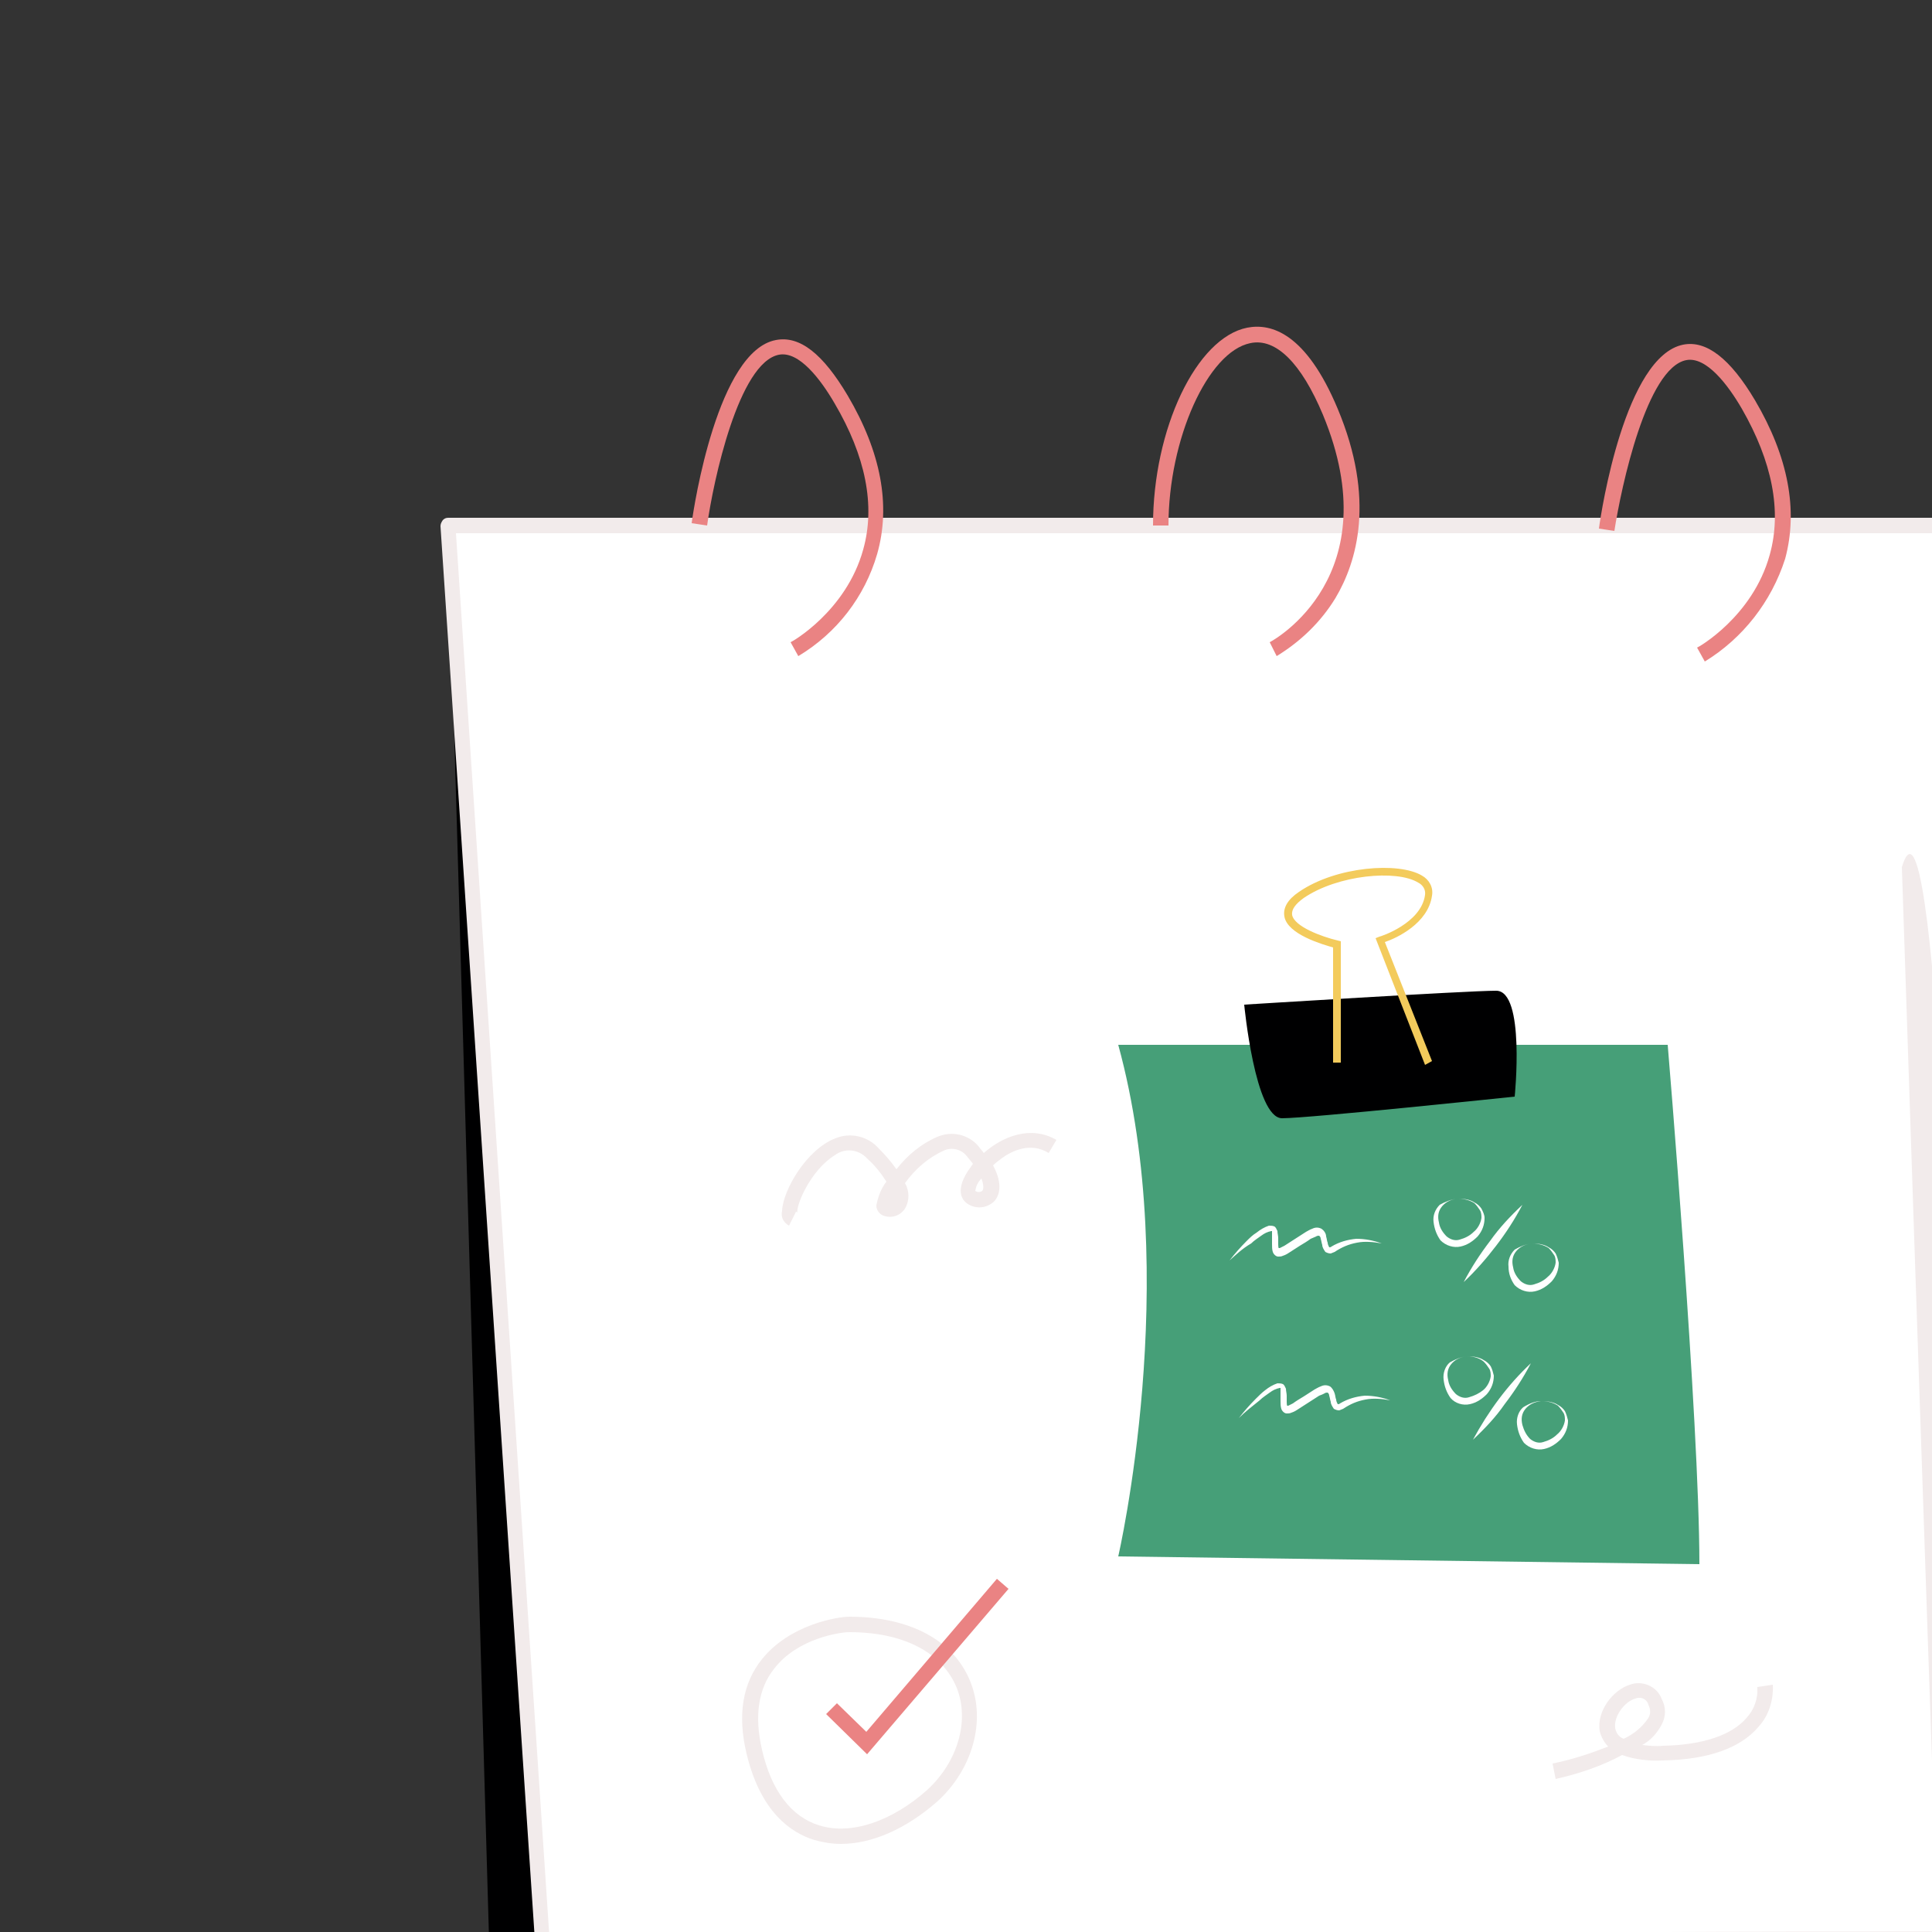 <svg transform="scale(2)" version="1.1" id="Layer_1" xmlns="http://www.w3.org/2000/svg" xmlns:xlink="http://www.w3.org/1999/xlink" x="0px" y="0px" viewBox="0 0 500 500" xml:space="preserve" class="show_show__wrapper__graphic__5Waiy "><rect x="0" y="0" width="500" height="500" fill="#333333" stroke="none"/><title>React</title><style type="text/css">
	.st0{fill:#000001;}
	.st1{fill:#FFFFFF;}
	.st2{fill:#F2EBEB;}
	.st3{fill:#EA8383;}
	.st4{fill:#F3CB5C;}
	.st5{clip-path:url(#SVGID_2_);}
	.st6{fill:#469F78;}
	.st7{fill:#87CCDB;}
</style><g id="board"><polygon class="st0" points="58,68 69.2,455.8 434.4,455.8 434.4,445.5 	"></polygon><polygon class="st1" points="58,68 430.1,68 442,445.5 83.2,445.5 	"></polygon><path class="st2" d="M442,446.5H83.2c-0.5,0-1-0.4-1-0.9L57,68.1c0-0.3,0.1-0.5,0.3-0.8c0.2-0.2,0.4-0.3,0.7-0.3h372.1
		c0.6,0,1,0.4,1,1l12,377.5c0,0.3-0.1,0.5-0.3,0.7C442.6,446.4,442.3,446.6,442,446.5z M84,444.5h357L429.1,69H59L84,444.5z"></path><path class="st3" d="M103.3,84.9l-1-1.8c0.1,0,7.2-4,9.4-12c1.6-5.7,0.3-12.1-3.7-18.9c-1.8-3.1-4.6-6.8-7.2-6.3
		c-5.2,1-8.5,16.3-9.3,22.1l-2-0.3c0.3-2.3,3.4-22.3,10.9-23.7c3.1-0.6,6.1,1.8,9.3,7.2c4.3,7.3,5.6,14.2,3.8,20.5
		C111.9,77.2,108.3,81.9,103.3,84.9z"></path><path class="st3" d="M165.2,84.9l-0.9-1.8c0.6-0.3,15.5-8.6,6.9-29.4c-2.8-6.7-6.1-10-9.4-9.3c-5.5,1.1-10.6,12.4-10.6,23.6h-2
		c0-12.5,5.6-24.3,12.2-25.6c3.1-0.6,7.6,0.7,11.7,10.5c4.9,11.7,2.5,19.8-0.3,24.5C170.9,80.5,168.3,83,165.2,84.9z"></path><path class="st3" d="M220.6,85.6l-1-1.8c0.1,0,7.2-4,9.4-12c1.6-5.7,0.3-12.1-3.6-18.9c-1.8-3.1-4.6-6.8-7.2-6.3
		c-5.1,1-8.4,16.3-9.3,22.1l-2-0.3c0.3-2.3,3.4-22.3,10.9-23.8c3-0.6,6.1,1.8,9.3,7.2c4.3,7.3,5.6,14.2,3.9,20.5
		C229.2,77.9,225.5,82.6,220.6,85.6z"></path><path class="st3" d="M282.5,85.6l-0.9-1.8c0.6-0.3,15.5-8.6,6.9-29.4c-2.8-6.7-6.1-9.9-9.4-9.3c-5.5,1.1-10.6,12.4-10.6,23.6h-2
		c0-12.5,5.6-24.3,12.2-25.6c3.1-0.6,7.6,0.7,11.7,10.5c4.9,11.7,2.5,19.8-0.3,24.5C288.1,81.2,285.6,83.8,282.5,85.6z"></path><path class="st3" d="M338.8,85.6l-1-1.8c0.1,0,7.2-4,9.4-12c1.6-5.7,0.4-12.1-3.6-18.9c-1.8-3.1-4.6-6.8-7.1-6.3
		c-5.2,1-8.5,16.3-9.3,22.1l-2-0.3c0.3-2.3,3.4-22.3,10.9-23.8c3-0.6,6.1,1.8,9.3,7.2c4.3,7.3,5.6,14.2,3.8,20.5
		C347.4,77.9,343.8,82.6,338.8,85.6z"></path><path class="st3" d="M400.7,85.6l-0.9-1.8c0.6-0.3,15.5-8.6,6.9-29.4c-2.8-6.7-6.1-9.9-9.4-9.3c-5.5,1.1-10.6,12.4-10.6,23.6h-2
		c0-12.5,5.6-24.3,12.2-25.6c3.1-0.6,7.6,0.7,11.7,10.5c4.9,11.7,2.5,19.8-0.3,24.5C406.4,81.2,403.8,83.8,400.7,85.6z"></path><path class="st2" d="M246.1,112.2c0,0,10.2,310.8,11.3,300.9S254.5,84.7,246.1,112.2z"></path><path class="st2" d="M100.2,255.9c0,0,311-2.9,301.1-4.2S72.9,246.9,100.2,255.9z"></path><path class="st2" d="M203.4,277.6l-1.5-1.4c2.1-2.3,5.9-6.1,8-5.4c0.7,0.3,1.2,0.9,1.3,1.7c0.1,0.7,0.1,1.5,0.1,2.2v0.5
		c1-0.5,1.9-1.1,2.8-1.7c1.5-1,2.6-1.5,3.4-1s0.7,1.5,0.6,2.1c0,0,0,0.1,0,0.2c0.6-0.2,1.2-0.5,1.7-0.9c4.1-2.5,5.6-1,6.6,0.6
		c0.6,0.9,0.6,1,1.8,0.3c1.1-0.6,2.1-1.5,2.8-2.6l0.1-0.2l0.2-0.6c0.2-0.6,0.4-1.6,1.3-1.6h0.8l0.2,0.8c0.1,0.9-0.2,1.7-0.7,2.4
		c-0.2,0.5-0.3,0.9-0.2,1.4c0,0,0.6,0.5,4.5-0.7l0.6,1.9c-3.6,1.1-5.5,1.2-6.5,0.2c-0.1-0.1-0.3-0.3-0.4-0.5c-0.5,0.4-1,0.8-1.6,1.1
		c-2.8,1.7-3.9-0.1-4.5-1s-1.1-1.7-3.9,0c-2.1,1.3-3.2,1.5-4,1c-0.6-0.5-0.9-1.3-0.7-2c-0.2,0.1-0.5,0.3-0.9,0.6
		c-3,2-4.1,2.6-5.1,2.1s-0.8-1.4-0.8-2.5c0-0.7,0-1.3-0.1-2l0,0C208.2,272.9,205.6,275.1,203.4,277.6z"></path><path class="st2" d="M102.1,158.6c-0.7-0.4-1.1-1.1-0.9-1.9c0.1-2.7,3.2-8,6.9-9.4c1.9-0.8,4.2-0.3,5.6,1.3
		c0.8,0.8,1.6,1.7,2.3,2.7c1.4-1.8,3.2-3.3,5.3-4.2c1.9-0.8,4-0.3,5.3,1.2c0.2,0.3,0.5,0.6,0.7,0.9c2.5-2.2,6.1-3.6,9.4-1.7l-1,1.7
		c-2.4-1.5-4.9-0.2-6.1,0.7c-0.4,0.3-0.8,0.6-1.1,0.9c1.4,2.6,0.7,4,0.2,4.6c-1,1-2.5,1.1-3.6,0.3c-0.4-0.3-1.6-1.4,0.1-4.1
		c0.2-0.3,0.5-0.7,0.7-1c-0.2-0.3-0.5-0.6-0.8-1c-0.7-0.9-2-1.2-3-0.7c-2,0.9-3.7,2.4-5,4.2c0.6,1,0.6,2.3,0,3.3
		c-0.6,0.9-1.7,1.3-2.8,0.9c-0.5-0.2-0.9-0.7-0.9-1.3c0.2-1.1,0.6-2.2,1.3-3.1c-0.7-1.1-1.5-2.1-2.5-3c-1.1-1.2-2.9-1.4-4.2-0.4
		c-3.1,1.9-5.1,6.6-4.8,7.5c0-0.1-0.1-0.2-0.2-0.2L102.1,158.6z M126.2,154.1c0.3,0.2,0.6,0.2,0.9,0c0.2-0.2,0.2-0.8-0.1-1.6
		C126.5,153,126.3,153.5,126.2,154.1z"></path><path class="st2" d="M333.4,292.6l-1.8-1c1.1-2.1,7.1-12.6,11.6-12.8c1.1,0,2.2,0.5,2.8,1.5c0.2,0.3,0.4,0.7,0.6,1
		c1.3-1.2,2.7-2.1,4.3-2.8c2.1-1,4.5-1,6.5,0.2c0.9,0.5,1.6,1.2,2.2,2c2.7-2.8,6.5-4.6,10.1-2.2c4.3,3,6.8,7,5.8,9
		c-0.3,0.5-1.1,1.6-3.5,0.8l0.7-1.9c0.9,0.3,1.1,0.2,1.1,0.2c0.2-0.5-0.9-3.5-5.2-6.4c-2.3-1.6-4.7-0.4-6.3,0.9
		c-0.6,0.4-1.1,0.9-1.6,1.5c0.4,0.9,0.5,1.9,0.4,2.9c0,1.4-0.9,2.7-2.1,3.4c-0.7,0.3-1.5,0.1-2-0.5c-1.2-1.3-0.2-3.9,1.4-6.1
		c-0.5-0.7-1.2-1.4-2-1.8c-1.5-0.8-3.2-0.8-4.7,0c-1.7,0.8-3.2,1.8-4.4,3.2c0.2,2-0.5,4.1-1.9,5.6c-1.1,1.2-2.3,1.7-3.1,1.3
		c-0.7-0.4-1-1.2-0.7-2c0.7-2.1,1.9-4,3.5-5.6c-0.2-0.5-0.4-1-0.7-1.4c-0.4-0.6-0.8-0.7-1-0.6C340.7,280.9,335.9,288.1,333.4,292.6z
		 M344.7,286.5c-0.3,0.4-0.5,0.8-0.7,1.1C344.3,287.2,344.5,286.9,344.7,286.5z M359,284.7c-0.4,0.6-0.7,1.4-0.7,2.1
		c0.4-0.5,0.7-1,0.7-1.6C359,285.1,359,284.9,359,284.7L359,284.7z"></path><path class="st2" d="M201.3,230.2l-0.4-2c2.5-0.5,4.9-1.3,7.2-2.2c-0.5-0.5-0.9-1.2-1.1-2c-0.4-2.6,1.7-5.3,3.9-6
		c1.6-0.6,3.5,0.2,4.1,1.8c0.6,1.1,0.6,2.3,0,3.4c-0.6,1.1-1.4,2-2.5,2.6c0.9,0.1,1.8,0.2,2.7,0.1c5.2-0.1,8.9-1.4,10.8-3.6
		c1-1.1,1.5-2.5,1.4-4l2-0.3c0.1,2-0.5,4-1.9,5.5c-2.3,2.7-6.5,4.2-12.3,4.3c-1.8,0.1-3.6-0.1-5.3-0.7
		C207.3,228.5,204.4,229.5,201.3,230.2z M212.2,219.7c-0.2,0-0.4,0-0.6,0.1c-1.4,0.4-2.8,2.3-2.6,3.8c0.1,0.6,0.5,1.2,1.1,1.4
		c1.3-0.6,2.4-1.5,3.2-2.7c0.3-0.5,0.3-1.1,0-1.7C213.2,220.1,212.7,219.7,212.2,219.7L212.2,219.7z"></path><path class="st2" d="M108.8,238.6c-1.2,0-2.3-0.2-3.4-0.5c-3-0.9-7-3.6-8.8-11.2c-1.2-5-0.5-9.1,2-12.2c3.6-4.5,9.8-5.5,11.3-5.5
		c7.9,0,13.6,3.1,15.7,8.5c2,5.1,0.2,11.3-4.3,15.4C117.2,236.7,112.8,238.6,108.8,238.6z M109.9,211.2c-1.2,0-6.7,0.8-9.7,4.7
		c-2.1,2.6-2.6,6.2-1.6,10.5c1.2,5.3,3.8,8.7,7.4,9.8c4.1,1.3,9.4-0.5,14-4.6c3.9-3.6,5.5-8.9,3.8-13.2
		C121.9,213.8,116.9,211.2,109.9,211.2z"></path><polygon class="st3" points="112.2,227 106.9,221.8 108.3,220.4 112.1,224.1 129,204.3 130.5,205.6 	"></polygon></g><g id="post-4"><path class="st4" d="M276.6,317.8l100.5,3.9c0,0,7.8,70.6,21.4,91.4h-96.6C301.9,413.1,274.7,376.8,276.6,317.8z"></path><g><defs><path id="SVGID_1_" d="M276.6,317.8l100.5,3.9c0,0,7.8,70.6,21.4,91.4h-96.6C301.9,413.1,274.7,376.8,276.6,317.8z"></path></defs><clipPath id="SVGID_2_"><use xlink:href="#SVGID_1_" style="overflow: visible;"></use></clipPath><g class="st5"><path class="st1" d="M440.9,407.7L440.9,407.7l-226.5-5.5c-0.3,0-0.5-0.2-0.5-0.5c0,0,0,0,0,0c0-0.3,0.2-0.5,0.5-0.5l226.5,5.5
				c0.3,0,0.5,0.2,0.5,0.5c0,0,0,0,0,0C441.4,407.4,441.2,407.7,440.9,407.7z"></path><path class="st1" d="M440.9,391.8L440.9,391.8l-226-1.5c-0.3,0-0.5-0.2-0.5-0.5s0.2-0.5,0.5-0.5l0,0l226,1.5
				c0.3,0,0.5,0.2,0.5,0.5S441.2,391.8,440.9,391.8z"></path><path class="st1" d="M214.8,377.4c-0.3,0-0.5-0.2-0.5-0.5s0.2-0.5,0.5-0.5l226-0.4l0,0c0.3,0,0.5,0.2,0.5,0.5
				c0,0.3-0.2,0.5-0.5,0.5L214.8,377.4L214.8,377.4z"></path><path class="st1" d="M214.7,364.7c-0.3,0-0.5-0.2-0.5-0.5s0.2-0.5,0.5-0.5l226.1-1.7l0,0c0.3,0,0.5,0.2,0.5,0.5s-0.2,0.5-0.5,0.5
				L214.7,364.7L214.7,364.7z"></path><path class="st1" d="M214.8,354.1c-0.3,0-0.5-0.2-0.5-0.5c0-0.3,0.2-0.5,0.5-0.5c0,0,0,0,0,0l226-6.3c0.3,0,0.5,0.2,0.5,0.5
				c0,0.3-0.2,0.5-0.5,0.5L214.8,354.1L214.8,354.1z"></path><path class="st1" d="M214.8,342.7c-0.3,0-0.5-0.2-0.5-0.5c0-0.3,0.2-0.5,0.5-0.5l226-7.7c0.3,0,0.5,0.2,0.5,0.5
				c0,0.3-0.2,0.5-0.5,0.5c0,0,0,0,0,0L214.8,342.7L214.8,342.7z"></path><path class="st1" d="M214.8,335.4c-0.3,0-0.5-0.2-0.5-0.5s0.2-0.5,0.5-0.5l226-8.5c0.3,0,0.5,0.2,0.5,0.5c0,0.3-0.2,0.5-0.5,0.5
				c0,0,0,0,0,0L214.8,335.4L214.8,335.4z"></path><path class="st1" d="M214.8,326.1c-0.3,0-0.5-0.2-0.5-0.5s0.2-0.5,0.5-0.5l226-6.3c0.3,0,0.5,0.2,0.5,0.5s-0.2,0.5-0.5,0.5
				L214.8,326.1L214.8,326.1z"></path><path class="st1" d="M272.4,453.6c-0.3,0-0.5-0.2-0.5-0.5c0,0,0,0,0,0l-0.3-190.5c0-0.3,0.2-0.5,0.5-0.5l0,0
				c0.3,0,0.5,0.2,0.5,0.5c0,0,0,0,0,0l0.3,190.5C272.9,453.3,272.7,453.6,272.4,453.6z"></path><path class="st1" d="M260.9,453.3L260.9,453.3c-0.3,0-0.5-0.2-0.5-0.5c0,0,0,0,0,0l2-188c0-0.3,0.2-0.5,0.5-0.5l0,0
				c0.3,0,0.5,0.2,0.5,0.5l-2,188C261.3,453.1,261.1,453.3,260.9,453.3z"></path><path class="st1" d="M248.2,453.3c-0.3,0-0.5-0.2-0.5-0.5l-0.2-145.5c0-0.3,0.2-0.5,0.5-0.5c0,0,0,0,0,0l0,0
				c0.3,0,0.5,0.2,0.5,0.5l0.2,145.5C248.7,453.1,248.5,453.3,248.2,453.3L248.2,453.3z"></path><path class="st1" d="M235.8,453.4c-0.3,0-0.5-0.2-0.5-0.5l-1.6-145.6c0-0.3,0.2-0.5,0.5-0.5c0,0,0,0,0,0l0,0
				c0.3,0,0.5,0.2,0.5,0.5l1.6,145.6C236.3,453.2,236.1,453.4,235.8,453.4C235.8,453.4,235.8,453.4,235.8,453.4z"></path><path class="st1" d="M225.4,453.4c-0.3,0-0.5-0.2-0.5-0.5l-6-145.5c0-0.3,0.2-0.5,0.5-0.5c0,0,0,0,0,0c0.3,0,0.5,0.2,0.5,0.5
				l6,145.5C225.9,453.1,225.7,453.3,225.4,453.4C225.4,453.4,225.4,453.4,225.4,453.4L225.4,453.4z"></path><path class="st1" d="M214.2,453.4c-0.3,0-0.5-0.2-0.5-0.5l-7.4-145.5c0-0.3,0.2-0.5,0.5-0.5c0,0,0,0,0,0c0.3,0,0.5,0.1,0.5,0.4
				c0,0,0,0,0,0.1l7.4,145.5C214.8,453.1,214.6,453.3,214.2,453.4C214.3,453.4,214.3,453.4,214.2,453.4L214.2,453.4z"></path><path class="st1" d="M207.1,453.4c-0.3,0-0.5-0.2-0.5-0.5l-8.2-145.5c0-0.3,0.2-0.5,0.5-0.5c0,0,0,0,0,0c0.3,0,0.5,0.2,0.5,0.4
				c0,0,0,0,0,0l8.2,145.5C207.6,453.1,207.4,453.3,207.1,453.4C207.1,453.4,207.1,453.4,207.1,453.4L207.1,453.4z"></path><path class="st1" d="M198,453.4c-0.3,0-0.5-0.2-0.5-0.5l-6-145.5c0-0.3,0.2-0.5,0.5-0.5s0.5,0.2,0.5,0.5l6,145.5
				C198.5,453.2,198.3,453.4,198,453.4C198,453.4,198,453.4,198,453.4L198,453.4z"></path><path class="st1" d="M318.9,462.6L318.9,462.6c-0.3,0-0.5-0.2-0.5-0.5l5.4-239.6c0-0.3,0.2-0.5,0.5-0.5l0,0
				c0.3,0,0.5,0.2,0.5,0.5c0,0,0,0,0,0l-5.4,239.7C319.4,462.4,319.2,462.6,318.9,462.6C318.9,462.6,318.9,462.6,318.9,462.6z"></path><path class="st1" d="M307.3,462.2L307.3,462.2c-0.3,0-0.5-0.2-0.5-0.5l1.4-239.2c0-0.3,0.2-0.5,0.5-0.5l0,0
				c0.3,0,0.5,0.2,0.5,0.5l-1.4,239.2C307.8,462,307.6,462.2,307.3,462.2z"></path><path class="st1" d="M294.7,462.2c-0.3,0-0.5-0.2-0.5-0.5l-0.4-239.2c0-0.3,0.2-0.5,0.5-0.5l0,0c0.3,0,0.5,0.2,0.5,0.5l0.4,239.2
				C295.2,462,295,462.2,294.7,462.2z"></path><path class="st1" d="M282.3,462.3c-0.3,0-0.5-0.2-0.5-0.5L280,222.6c0-0.3,0.2-0.5,0.5-0.5c0,0,0,0,0,0l0,0
				c0.3,0,0.5,0.2,0.5,0.5l1.8,239.3C282.8,462.1,282.5,462.3,282.3,462.3C282.3,462.3,282.3,462.3,282.3,462.3L282.3,462.3z"></path><path class="st1" d="M271.9,462.2c-0.3,0-0.5-0.2-0.5-0.5l-6.2-239.2c0-0.3,0.2-0.5,0.5-0.5s0.5,0.2,0.5,0.5l6.2,239.2
				C272.4,462,272.2,462.3,271.9,462.2C271.9,462.3,271.9,462.3,271.9,462.2L271.9,462.2z"></path><path class="st1" d="M260.7,462.2c-0.3,0-0.5-0.2-0.5-0.5c0,0,0,0,0,0l-7.6-239.2c0-0.3,0.2-0.5,0.5-0.5c0.3,0,0.5,0.2,0.5,0.5
				l7.6,239.2C261.2,462,261,462.2,260.7,462.2L260.7,462.2z"></path><path class="st1" d="M253.6,462.2c-0.3,0-0.5-0.2-0.5-0.5l-8.4-239.2c0-0.3,0.2-0.5,0.5-0.5c0.3,0,0.5,0.2,0.5,0.5c0,0,0,0,0,0
				l8.4,239.2C254.1,462,253.8,462.2,253.6,462.2L253.6,462.2z"></path><path class="st1" d="M244.5,462.2c-0.3,0-0.5-0.2-0.5-0.5c0,0,0,0,0,0l-6.2-239.2c0-0.3,0.2-0.5,0.5-0.5c0.3,0,0.5,0.2,0.5,0.5
				l6.2,239.2C245,462,244.8,462.2,244.5,462.2L244.5,462.2z"></path><path class="st1" d="M408.1,316.8L408.1,316.8l-186.6-5.6c-0.3,0-0.5-0.2-0.5-0.5c0-0.3,0.2-0.5,0.5-0.5c0,0,0,0,0,0l186.6,5.6
				c0.3,0,0.5,0.2,0.5,0.5c0,0,0,0,0,0C408.6,316.6,408.4,316.8,408.1,316.8z"></path><path class="st1" d="M408.1,300.9L408.1,300.9l-186.2-1.5c-0.3,0-0.5-0.2-0.5-0.5s0.2-0.5,0.5-0.5l0,0l186.2,1.5
				c0.3,0,0.5,0.2,0.5,0.5c0,0,0,0,0,0C408.6,300.7,408.4,300.9,408.1,300.9z"></path><path class="st1" d="M221.9,286.5c-0.3,0-0.5-0.2-0.5-0.5s0.2-0.5,0.5-0.5l186.2-0.3l0,0c0.3,0,0.5,0.2,0.5,0.5
				c0,0.3-0.2,0.5-0.5,0.5L221.9,286.5z"></path><path class="st1" d="M221.7,273.8c-0.3,0-0.5-0.2-0.5-0.5c0-0.3,0.2-0.5,0.5-0.5l186.3-1.7l0,0c0.3,0,0.5,0.2,0.5,0.5
				s-0.2,0.5-0.5,0.5L221.7,273.8L221.7,273.8z"></path><path class="st1" d="M221.8,263.2c-0.3,0-0.5-0.2-0.5-0.5s0.2-0.5,0.5-0.5L408,256c0.3,0,0.5,0.2,0.5,0.5c0,0,0,0,0,0
				c0,0.3-0.2,0.5-0.5,0.5L221.8,263.2L221.8,263.2z"></path><path class="st1" d="M221.8,251.8c-0.3,0-0.5-0.2-0.5-0.5c0-0.3,0.2-0.5,0.5-0.5c0,0,0,0,0,0l186.2-7.7c0.3,0,0.5,0.2,0.5,0.5
				c0,0.3-0.2,0.5-0.5,0.5c0,0,0,0,0,0L221.8,251.8L221.8,251.8z"></path><path class="st1" d="M221.8,244.4c-0.3,0-0.5-0.2-0.5-0.5c0-0.3,0.2-0.5,0.5-0.5c0,0,0,0,0,0L408,235c0.3,0,0.5,0.2,0.5,0.4
				c0,0,0,0,0,0.1c0,0.3-0.2,0.5-0.5,0.5c0,0,0,0,0,0L221.8,244.4L221.8,244.4z"></path><path class="st1" d="M221.8,235.2c-0.3,0-0.5-0.2-0.5-0.5s0.2-0.5,0.5-0.5L408,228c0.3,0,0.5,0.2,0.5,0.4c0,0,0,0,0,0.1
				c0,0.3-0.2,0.5-0.5,0.5c0,0,0,0,0,0L221.8,235.2L221.8,235.2z"></path><path class="st1" d="M410.4,467L410.4,467c-0.3,0-0.5-0.2-0.5-0.5c0,0,0,0,0,0l5.4-239.6c0-0.3,0.2-0.5,0.5-0.5l0,0
				c0.3,0,0.5,0.2,0.5,0.5c0,0,0,0,0,0l-5.4,239.6C410.9,466.8,410.7,467,410.4,467z"></path><path class="st1" d="M398.9,466.6L398.9,466.6c-0.3,0-0.5-0.2-0.5-0.5l1.4-239.2c0-0.3,0.2-0.5,0.5-0.5c0,0,0,0,0,0l0,0
				c0.3,0,0.5,0.2,0.5,0.5l-1.4,239.2C399.4,466.3,399.1,466.6,398.9,466.6z"></path><path class="st1" d="M386.2,466.6c-0.3,0-0.5-0.2-0.5-0.5l-0.4-239.2c0-0.3,0.2-0.5,0.5-0.5c0,0,0,0,0,0l0,0
				c0.3,0,0.5,0.2,0.5,0.5l0.4,239.2C386.7,466.4,386.5,466.6,386.2,466.6L386.2,466.6z"></path><path class="st1" d="M373.8,466.7c-0.3,0-0.5-0.2-0.5-0.5c0,0,0,0,0,0l-1.8-239.3c0-0.3,0.2-0.5,0.5-0.5c0,0,0,0,0,0l0,0
				c0.3,0,0.5,0.2,0.5,0.5l1.8,239.3C374.3,466.5,374.1,466.7,373.8,466.7L373.8,466.7z"></path><path class="st1" d="M363.4,466.6c-0.3,0-0.5-0.2-0.5-0.5L356.7,227c0-0.3,0.2-0.5,0.5-0.5l0,0c0.3,0,0.5,0.2,0.5,0.5l6.2,239.2
				C363.9,466.4,363.7,466.6,363.4,466.6L363.4,466.6z"></path><path class="st1" d="M352.2,466.6c-0.3,0-0.5-0.2-0.5-0.5l-7.6-239.2c0-0.3,0.2-0.5,0.5-0.5s0.5,0.2,0.5,0.5l7.6,239.2
				C352.8,466.4,352.5,466.6,352.2,466.6C352.3,466.6,352.3,466.6,352.2,466.6L352.2,466.6z"></path><path class="st1" d="M345.1,466.6c-0.3,0-0.5-0.2-0.5-0.5L336.2,227c0-0.3,0.2-0.5,0.5-0.5c0,0,0,0,0,0c0.3,0,0.5,0.2,0.5,0.5
				l8.4,239.2C345.6,466.4,345.4,466.6,345.1,466.6C345.1,466.7,345.1,466.7,345.1,466.6L345.1,466.6z"></path><path class="st1" d="M336,466.6c-0.3,0-0.5-0.2-0.5-0.5L329.3,227c0-0.3,0.2-0.5,0.5-0.5l0,0c0.3,0,0.5,0.2,0.5,0.5l6.2,239.2
				C336.5,466.4,336.3,466.6,336,466.6C336,466.7,336,466.7,336,466.6L336,466.6z"></path></g></g><path class="st0" d="M297.6,336.9c-0.9,0-5.8,0.9-4.6,6.1s5.5,4.9,8.5,2.1S304,336.9,297.6,336.9z"></path><path class="st0" d="M312.1,344.9l-1.5-1.4c2.1-2.3,5.9-6.1,8-5.4c0.8,0.2,1.3,0.9,1.4,1.7c0.1,0.7,0.1,1.5,0.1,2.2v0.5
		c1-0.5,1.9-1.1,2.8-1.7c1.5-1,2.6-1.5,3.4-1s0.7,1.5,0.6,2.1c0,0.1,0,0.1,0,0.2c0.6-0.2,1.2-0.5,1.7-0.9c4.1-2.5,5.6-1,6.6,0.6
		c0.6,0.9,0.6,1,1.8,0.4c1.1-0.6,2.1-1.5,2.8-2.6c0-0.1,0-0.1,0.1-0.2l0.2-0.6c0.2-0.6,0.4-1.6,1.3-1.6h0.8l0.2,0.8
		c0,0.9-0.2,1.7-0.7,2.4c-0.2,0.5-0.3,0.9-0.2,1.4c0,0,0.6,0.5,4.5-0.7l0.6,1.9c-3.6,1.1-5.5,1.2-6.5,0.2c-0.2-0.1-0.3-0.3-0.4-0.5
		c-0.5,0.4-1,0.8-1.6,1.1c-2.8,1.7-3.9-0.1-4.5-1s-1.1-1.7-3.9,0c-2.1,1.3-3.2,1.5-4,1c-0.6-0.5-0.9-1.3-0.7-2
		c-0.3,0.2-0.6,0.4-0.9,0.6c-3,2-4.1,2.6-5.1,2.1s-0.9-1.4-0.9-2.5c0-0.7,0-1.3-0.1-2l0,0C317,340.2,314.4,342.4,312.1,344.9z"></path><path class="st0" d="M302.5,368.1c-0.5,0-1-0.1-1.5-0.2c-1.3-0.4-2.9-1.5-3.7-4.6c-0.5-1.7-0.2-3.6,0.9-5.1
		c1.2-1.4,2.9-2.2,4.7-2.3c3.2,0,5.5,1.3,6.4,3.6c0.8,2.3,0.1,4.8-1.8,6.4C306.2,367.2,304.4,368,302.5,368.1z M302.9,357.9
		c-1.2,0.1-2.3,0.6-3.1,1.5c-0.7,1-0.9,2.2-0.5,3.4c0.3,1.2,0.9,2.8,2.3,3.2s3.1-0.2,4.6-1.6c1.2-1,1.7-2.7,1.2-4.2
		C306.9,358.7,305.2,357.9,302.9,357.9z"></path><path class="st0" d="M316.2,363.6l-1.5-1.4c2.1-2.3,5.9-6.1,8-5.4c0.7,0.2,1.2,0.9,1.3,1.7c0.1,0.7,0.1,1.5,0.1,2.2v0.5
		c1-0.5,1.9-1.1,2.8-1.7c1.5-1,2.6-1.5,3.4-1s0.7,1.5,0.6,2.1c0,0,0,0.1,0,0.2c0.6-0.2,1.2-0.5,1.7-0.9c4.1-2.5,5.6-1,6.6,0.6
		c0.6,0.9,0.6,1,1.8,0.4c1.1-0.6,2-1.5,2.8-2.6l0.1-0.2l0.2-0.6c0.2-0.6,0.4-1.6,1.3-1.6h0.8l0.2,0.8c0.1,0.9-0.2,1.7-0.7,2.4
		c-0.2,0.5-0.3,0.9-0.2,1.4c0,0,0.6,0.5,4.5-0.7l0.6,1.9c-3.6,1.1-5.5,1.2-6.5,0.3c-0.1-0.1-0.3-0.3-0.4-0.5c-0.5,0.4-1,0.8-1.6,1.1
		c-2.8,1.7-3.9-0.1-4.5-1s-1.1-1.7-3.9,0c-2.1,1.2-3.2,1.5-4,1c-0.6-0.5-0.9-1.3-0.7-2.1c-0.2,0.1-0.5,0.3-0.9,0.6
		c-3,2-4.1,2.6-5.1,2.1s-0.8-1.4-0.8-2.5c0-0.7,0-1.3-0.1-2l0,0C321.1,358.9,318.5,361.1,316.2,363.6z"></path><path class="st0" d="M331.5,322.7c0,0-2.9,7.5-1.8,6.4s4.8-6.4,4.8-6.4H331.5z"></path><path class="st6" d="M335.8,309.9c0,0-4.5,5.6-7.5,6.4s1.8,7.1,6.2,7.7c3,0.3,6,0.3,9,0v-10.5c0,0,6.3-5.1,3.4-7.4
		s-11.1-4.1-11.5-1.1C335.1,306.6,335.3,308.3,335.8,309.9z"></path><path class="st1" d="M337.5,310.9c1.4,0.4,2.6,1,3.8,1.3c0.6,0.2,1.2,0.3,1.8,0.4c0.6,0.1,1.3-0.1,1.8-0.5c-0.3,0.7-1,1.2-1.8,1.2
		c-0.7,0.1-1.5,0-2.2-0.2C339.6,312.7,338.4,311.9,337.5,310.9z"></path></g><g id="post-3"><path class="st7" d="M278.4,122.7c0,0,103.6-7.8,105.5-5.4s3.4,51.3,3.4,78.2v67.3l-100.7,5.5l-0.5-18.1c0,0,9-2.6,5.7-7.9
		s-6.2-5-6.2-5l-1.6-12.9c0,0,9.1,1.1,7.8-5.8s-8.3-7.1-8.3-7.1s-2.4-12.4-0.8-12.9s11.6-1.8,7.1-8.1s-7.4-2.6-7.4-2.6l-0.5-12.4
		c0,0,10,2.4,8.7-5s-9.5-8.4-9.5-8.4l-0.3-10.5c0,0,8.1-1.1,6.6-7.6c-0.6-3.6-4-6.1-7.6-5.5L278.4,122.7z"></path><path class="st1" d="M308,152.6c-0.7,0-1.4-0.1-2-0.3c-1.7-0.6-4-2.1-5-6.4c-0.7-2.8-0.3-5.2,1.2-7c1.6-1.9,4-3,6.5-3.1
		c4.5,0,7.7,1.8,8.9,4.9c1.1,3.2,0.1,6.7-2.5,8.8C313.2,151.4,310.7,152.5,308,152.6z M308.6,137.8c-1.9,0.1-3.6,1-4.9,2.4
		c-1.1,1.5-1.4,3.5-0.8,5.3c0.6,2.7,1.9,4.4,3.7,5c2,0.6,4.8-0.3,7.1-2.4c1.9-1.6,2.7-4.2,1.9-6.6
		C314.8,139.1,312.3,137.8,308.6,137.8L308.6,137.8z"></path><path class="st6" d="M303.5,141.3c2,1.5,3.8,3.1,5.6,4.7h-1c0.8-1.2,1.7-2.3,2.5-3.4s1.8-2.2,2.8-3.2c1.9-2.2,4-4.1,6.3-5.9
		c-1.4,2.5-3,4.9-4.8,7.1c-0.9,1.1-1.8,2.2-2.8,3.2s-2,2.1-3,3l-0.5,0.5l-0.4-0.5C306.6,145.1,305,143.3,303.5,141.3z"></path><rect class="st1" x="326.1" y="141.8" transform="matrix(0.998 -6.923414e-02 6.923414e-02 0.998 -9.059 24.295)" width="39.8" height="2"></rect><rect class="st1" x="326.1" y="148.4" width="11.4" height="2"></rect><path class="st1" d="M310.5,183.5c-0.7,0-1.4-0.1-2-0.3c-1.7-0.5-4-2.1-5-6.4c-0.7-2.8-0.3-5.2,1.2-7c1.6-1.9,4-3,6.5-3.1
		c4.5,0,7.7,1.8,8.9,4.9c1.1,3.2,0.1,6.7-2.5,8.8C315.7,182.2,313.2,183.3,310.5,183.5z M311.1,168.6c-1.9,0.1-3.6,1-4.9,2.4
		c-1,1.3-1.3,3.1-0.8,5.3c0.6,2.7,1.9,4.4,3.7,5c2,0.6,4.8-0.3,7.1-2.4c1.9-1.6,2.7-4.2,1.9-6.6
		C317.3,169.9,314.8,168.6,311.1,168.6z"></path><path class="st6" d="M306,172.2c2,1.5,3.8,3.1,5.6,4.7h-1c0.8-1.2,1.7-2.3,2.5-3.4s1.8-2.2,2.8-3.2c1.9-2.2,4-4.1,6.3-5.9
		c-1.4,2.5-3,4.9-4.8,7.1c-0.9,1.1-1.8,2.2-2.8,3.2s-2,2.1-3,3.1l-0.5,0.5l-0.4-0.5C309.1,176,307.5,174.1,306,172.2z"></path><rect class="st1" x="328.6" y="172.7" transform="matrix(0.998 -6.923414e-02 6.923414e-02 0.998 -11.188 24.541)" width="39.8" height="2"></rect><rect class="st1" x="328.6" y="179.2" width="11.4" height="2"></rect><path class="st1" d="M312.3,214.8c-0.7,0-1.4-0.1-2-0.3c-1.7-0.5-4-2.1-5-6.4c-0.7-2.8-0.3-5.2,1.2-7c1.6-1.9,4-3,6.5-3.1
		c4.5,0,7.7,1.8,8.9,4.9c1.1,3.2,0.1,6.7-2.5,8.8C317.5,213.5,315,214.6,312.3,214.8z M312.9,199.9c-1.9,0.1-3.6,1-4.9,2.4
		c-1.1,1.5-1.4,3.5-0.8,5.3c0.6,2.7,1.9,4.4,3.7,5c2,0.6,4.8-0.3,7.1-2.4c1.9-1.6,2.7-4.2,1.9-6.6
		C319.1,201.2,316.6,199.9,312.9,199.9z"></path><rect class="st1" x="330.4" y="204" transform="matrix(0.998 -6.923414e-02 6.923414e-02 0.998 -13.35 24.742)" width="39.8" height="2"></rect><rect class="st1" x="330.4" y="210.5" width="11.4" height="2"></rect><path class="st1" d="M314.3,247.9c-0.7,0-1.4-0.1-2-0.3c-1.7-0.5-4-2.1-5-6.4c-0.7-2.8-0.3-5.2,1.2-7c1.6-1.9,4-3,6.5-3.1
		c4.5,0,7.7,1.8,8.9,4.9c1.1,3.2,0.1,6.7-2.5,8.8C319.4,246.7,316.9,247.8,314.3,247.9z M314.9,233.1c-1.9,0.1-3.6,1-4.9,2.4
		c-1,1.3-1.3,3.1-0.8,5.3c0.6,2.7,1.9,4.4,3.7,5c2,0.6,4.8-0.3,7.1-2.4c1.9-1.6,2.7-4.2,1.9-6.6C321,234.4,318.5,233.1,314.9,233.1z
		"></path><rect class="st1" x="332.3" y="237.1" transform="matrix(0.998 -6.923414e-02 6.923414e-02 0.998 -15.641 24.956)" width="39.8" height="2"></rect><rect class="st1" x="332.4" y="243.7" width="11.4" height="2"></rect><path class="st0" d="M338,122.1c0,0,2.5,7.5,1.5,6.4c-1-1.1-4.2-6.4-4.2-6.4H338z"></path><path class="st4" d="M334.3,109.3c0,0,3.9,5.6,6.5,6.4s-1.5,7.1-5.4,7.7c-2.6,0.3-5.2,0.3-7.8,0v-10.5c0,0-5.5-5.1-2.9-7.4
		s9.5-4,9.9-1.1C334.9,106,334.7,107.7,334.3,109.3z"></path><path class="st1" d="M332.8,110.3c-0.7,1-1.8,1.8-3,2.3c-0.6,0.3-1.3,0.3-2,0.2c-0.7-0.1-1.3-0.6-1.5-1.2c0.5,0.4,1.1,0.6,1.7,0.5
		c0.5-0.1,1.1-0.2,1.6-0.4C330.6,111.2,331.6,110.7,332.8,110.3z"></path></g><g id="post-2"><path class="st6" d="M144.7,201.4c0,0,8.3-35.9,0-66.2h71.1c0,0,4.1,48.7,4.1,67.2L144.7,201.4z"></path><path class="st0" d="M161,130c0,0,1.4,14.7,4.9,14.7s30.1-2.8,30.1-2.8s1.4-13.7-2.4-13.7S161,130,161,130z"></path><path class="st4" d="M184.4,137.8l-6.4-16.4l0.5-0.2c0.1,0,5.4-1.7,5.9-5.4c0.1-0.7-0.3-1.3-0.9-1.6c-2.8-1.7-10.4-1-14.8,2
		c-1.1,0.8-1.6,1.5-1.5,2.2c0.3,1.5,3.8,2.8,5.9,3.3l0.4,0.1v15.7h-1v-14.9c-1.4-0.4-5.9-1.7-6.3-4c-0.2-1.1,0.4-2.2,1.9-3.2
		c4.8-3.3,12.9-3.9,15.9-2.1c0.9,0.5,1.5,1.5,1.3,2.6c-0.5,3.6-4.6,5.5-6.1,6l6.1,15.4L184.4,137.8z"></path><path class="st1" d="M189.4,165.9c1-1.9,2.1-3.6,3.4-5.3c1.2-1.7,2.6-3.2,4.2-4.7c-1,1.9-2.1,3.6-3.4,5.3
		C192.3,162.9,190.9,164.5,189.4,165.9z"></path><path class="st1" d="M188.6,155.1c-0.8,0.1-1.5,0.4-2,1c-0.5,0.6-0.6,1.3-0.4,2.1c0.1,0.7,0.5,1.3,1,1.8c0.5,0.4,1.1,0.6,1.7,0.4
		c0.7-0.2,1.3-0.5,1.8-1c0.5-0.4,0.9-1.1,1-1.8c0-0.3,0-0.7-0.2-1c-0.2-0.3-0.4-0.6-0.7-0.9C190.2,155.3,189.4,155.1,188.6,155.1z
		 M188.6,155.1c0.8,0,1.6,0.1,2.2,0.5c0.4,0.2,0.7,0.5,0.9,0.8c0.2,0.4,0.4,0.8,0.4,1.2c0,0.9-0.3,1.7-0.9,2.4
		c-0.6,0.6-1.3,1.1-2.2,1.3c-0.9,0.2-1.9-0.1-2.6-0.8c-0.5-0.7-0.8-1.5-0.9-2.4c-0.1-0.8,0.2-1.6,0.8-2.2
		C187,155.5,187.8,155.2,188.6,155.1z"></path><path class="st1" d="M198.2,160.9c-0.8,0.1-1.5,0.4-2,1c-0.5,0.6-0.6,1.3-0.4,2.1c0.1,0.7,0.5,1.3,1,1.8c0.5,0.4,1.1,0.6,1.7,0.4
		c0.7-0.2,1.3-0.5,1.8-1c0.5-0.4,0.9-1.1,1-1.8c0-0.3,0-0.7-0.2-1c-0.2-0.3-0.4-0.6-0.7-0.9C199.8,161.1,199,160.9,198.2,160.9z
		 M198.2,160.9c0.8,0,1.6,0.1,2.2,0.5c0.4,0.2,0.7,0.5,0.9,0.8c0.2,0.4,0.3,0.8,0.4,1.2c0,0.9-0.3,1.7-0.9,2.4
		c-0.6,0.6-1.3,1.1-2.2,1.3c-0.9,0.2-1.9-0.1-2.6-0.8c-0.5-0.7-0.8-1.5-0.8-2.4c-0.1-0.8,0.2-1.6,0.8-2.2
		C196.7,161.3,197.4,161,198.2,160.9z"></path><path class="st1" d="M159.1,163.1c0.7-0.9,1.4-1.7,2.2-2.5c0.4-0.4,0.8-0.8,1.3-1.1c0.5-0.4,1-0.7,1.6-0.9c0.2,0,0.5,0,0.7,0.1
		c0.2,0.1,0.3,0.4,0.4,0.6c0,0.3,0.1,0.6,0.1,0.9v0.8c0,0.2,0,0.4,0.1,0.6c0,0-0.1-0.1-0.1-0.1c0.1,0,0.1,0,0.2,0
		c0.2-0.1,0.4-0.2,0.6-0.3c0.5-0.3,0.9-0.6,1.4-0.9s0.9-0.6,1.4-0.9c0.2-0.1,0.5-0.3,0.8-0.4c0.4-0.2,0.8-0.2,1.2,0
		c0.3,0.2,0.6,0.6,0.6,1c0.1,0.3,0.1,0.6,0.2,0.8c0,0.2,0.1,0.4,0.2,0.6l0,0c0.1,0,0.2,0,0.3-0.1c1-0.6,2.1-0.9,3.2-1
		c1.1,0,2.2,0.2,3.3,0.6c-1.1-0.2-2.2-0.3-3.2-0.1c-1.1,0.2-2,0.6-2.9,1.2c-0.2,0.1-0.3,0.1-0.5,0.2c-0.3,0-0.5-0.1-0.7-0.2
		c-0.2-0.3-0.4-0.6-0.4-0.9c-0.1-0.3-0.1-0.5-0.2-0.8c0-0.2-0.1-0.3-0.2-0.4c-0.1,0-0.3,0-0.4,0.1c-0.2,0.1-0.5,0.2-0.7,0.3
		c-0.4,0.3-0.9,0.6-1.4,0.9s-0.9,0.6-1.4,0.9c-0.3,0.2-0.5,0.3-0.8,0.4c-0.2,0.1-0.4,0.1-0.6,0.1c-0.3,0-0.6-0.3-0.7-0.6
		c-0.1-0.3-0.1-0.7-0.1-1v-0.8c0-0.2,0-0.6,0-0.8s0-0.1,0-0.1s0,0-0.1,0c-0.5,0.1-0.9,0.3-1.3,0.6c-0.4,0.3-0.9,0.6-1.3,1
		C160.7,161.6,159.9,162.4,159.1,163.1z"></path><path class="st1" d="M190.6,186.3c2-3.7,4.5-7.1,7.5-9.9c-1,1.9-2.1,3.6-3.4,5.3C193.6,183.3,192.2,184.8,190.6,186.3z"></path><path class="st1" d="M189.8,175.5c-0.8,0.1-1.5,0.4-2,1c-0.5,0.6-0.6,1.3-0.4,2.1c0.1,0.7,0.5,1.3,1,1.8c0.5,0.4,1.1,0.6,1.7,0.4
		c0.7-0.2,1.3-0.5,1.8-0.9c0.5-0.4,0.9-1.1,1-1.8c0-0.3,0-0.7-0.2-1c-0.2-0.3-0.4-0.6-0.7-0.9C191.4,175.7,190.6,175.5,189.8,175.5z
		 M189.8,175.5c0.8,0,1.6,0.1,2.2,0.5c0.4,0.2,0.7,0.5,0.9,0.8c0.2,0.4,0.3,0.8,0.4,1.2c0,0.9-0.3,1.7-0.9,2.4
		c-0.6,0.6-1.3,1.1-2.2,1.3c-0.9,0.2-1.9-0.1-2.5-0.8c-0.5-0.7-0.8-1.5-0.9-2.4c-0.1-0.8,0.2-1.7,0.8-2.2
		C188.3,175.9,189,175.6,189.8,175.5z"></path><path class="st1" d="M199.4,181.3c-0.8,0.1-1.5,0.4-2,1c-0.5,0.6-0.6,1.3-0.4,2.1c0.2,0.7,0.5,1.3,1,1.8c0.5,0.4,1.1,0.6,1.7,0.4
		c0.7-0.2,1.3-0.5,1.8-1c0.5-0.4,0.9-1.1,1-1.8c0-0.3,0-0.7-0.2-1c-0.2-0.3-0.4-0.6-0.7-0.9C201,181.5,200.3,181.3,199.4,181.3z
		 M199.4,181.3c0.8,0,1.6,0.1,2.2,0.5c0.4,0.2,0.7,0.5,0.9,0.8c0.2,0.4,0.3,0.8,0.4,1.2c0,0.9-0.3,1.7-0.9,2.4
		c-0.6,0.6-1.3,1.1-2.2,1.3c-0.9,0.2-1.9-0.1-2.6-0.8c-0.5-0.7-0.8-1.5-0.9-2.4c-0.1-0.8,0.2-1.7,0.8-2.2
		C197.9,181.6,198.7,181.3,199.4,181.3z"></path><path class="st1" d="M160.3,183.5c0.7-0.9,1.4-1.7,2.2-2.5c0.4-0.4,0.8-0.8,1.2-1.1c0.5-0.4,1-0.7,1.6-0.9c0.2,0,0.5,0,0.7,0.1
		c0.2,0.1,0.3,0.4,0.4,0.6c0,0.3,0.1,0.6,0.1,0.9v0.8c0,0.2,0,0.4,0.1,0.6c0,0,0-0.1-0.1-0.1c0.1,0,0.1,0,0.2,0
		c0.2-0.1,0.4-0.2,0.6-0.3c0.4-0.3,0.9-0.6,1.4-0.9s0.9-0.6,1.4-0.9c0.2-0.1,0.5-0.3,0.8-0.4c0.4-0.2,0.8-0.2,1.2,0
		c0.3,0.2,0.5,0.6,0.6,0.9c0.1,0.3,0.1,0.6,0.2,0.8c0,0.2,0.1,0.4,0.2,0.6l0,0c0.1,0,0.2,0,0.3-0.1c1-0.6,2.1-0.9,3.2-1
		c1.1,0,2.2,0.2,3.3,0.6c-1.1-0.2-2.2-0.3-3.2-0.1c-1.1,0.2-2,0.6-2.9,1.2c-0.2,0.1-0.3,0.1-0.5,0.2c-0.3,0-0.5-0.1-0.7-0.2
		c-0.2-0.3-0.4-0.6-0.4-0.9c-0.1-0.3-0.1-0.5-0.2-0.8c0-0.2-0.1-0.3-0.2-0.4c-0.1,0-0.3,0-0.4,0.1c-0.2,0.1-0.4,0.2-0.7,0.3
		c-0.5,0.3-0.9,0.6-1.4,0.9s-0.9,0.6-1.4,0.9c-0.3,0.2-0.5,0.3-0.8,0.4c-0.2,0.1-0.4,0.1-0.6,0.1c-0.3,0-0.6-0.3-0.7-0.6
		c-0.1-0.3-0.1-0.7-0.1-1v-0.8c0-0.2,0-0.5,0-0.8c0-0.1,0-0.1,0-0.1s0,0-0.1,0c-0.5,0.1-0.9,0.3-1.3,0.6c-0.4,0.3-0.9,0.6-1.3,1
		C162,182,161.1,182.7,160.3,183.5z"></path></g><g id="post-1"><path class="st2" d="M113.1,398.9c0,0,10.4-57.9,0-106.9h89.6c0,0,5.3,78.6,5.3,108.4L113.1,398.9z"></path><path class="st3" d="M182.5,369.9h40c0,0,6.6,45.3,3.9,45.3h-39.2L182.5,369.9z"></path><path class="st1" d="M193.6,392.6c0.4-0.3,0.9-0.5,1.4-0.6c0.5-0.1,1-0.2,1.5-0.4c1-0.2,2-0.3,3-0.4c2-0.2,4-0.2,6-0.2
		c2,0,4,0.2,6,0.4c2,0.2,4,0.6,5.9,1.1c-2,0.3-4,0.4-6,0.5c-2,0-4,0.1-6,0s-4-0.2-5.9-0.3l-3-0.2c-0.5,0-1-0.1-1.5-0.1
		C194.5,392.4,194,392.4,193.6,392.6z"></path><path class="st1" d="M203.1,379.1c0.7,2,1.3,4,1.8,6c0.5,2,0.9,4,1.2,6.1c0.4,2,0.6,4.1,0.8,6.2c0.2,2.1,0.3,4.2,0.2,6.3
		c-0.7-2-1.3-4-1.8-6c-0.5-2-0.9-4.1-1.2-6.1s-0.6-4.1-0.8-6.2C203.2,383.3,203.1,381.2,203.1,379.1z"></path><rect class="st1" x="129.6" y="308.4" transform="matrix(0.998 -6.923414e-02 6.923414e-02 0.998 -21.061 11.094)" width="39.8" height="2"></rect><rect class="st1" x="129.7" y="314.9" width="11.4" height="2"></rect><path class="st1" d="M185.4,306.1c-1.1,0-7.1,1.1-5.6,7.5s6.7,6,10.4,2.6S193.3,306.1,185.4,306.1z"></path><path class="st4" d="M181.2,309.9c1.7,1.2,3.2,2.5,4.8,3.8h-1c0.7-1,1.4-2,2.1-2.9s1.5-1.8,2.3-2.7c1.6-1.8,3.4-3.4,5.4-4.8
		c-1.1,2.2-2.4,4.2-3.9,6.1c-0.8,0.9-1.5,1.8-2.3,2.7s-1.7,1.7-2.6,2.5l-0.6,0.5l-0.4-0.5C183.7,313.1,182.4,311.6,181.2,309.9z"></path><rect class="st1" x="130.8" y="329" transform="matrix(0.998 -6.923414e-02 6.923414e-02 0.998 -22.482 11.227)" width="39.8" height="2"></rect><rect class="st1" x="130.9" y="335.5" width="11.4" height="2"></rect><path class="st1" d="M186.6,326.7c-1.1,0-7.1,1.1-5.6,7.4s6.7,6,10.4,2.6S194.5,326.7,186.6,326.7z"></path><path class="st4" d="M182.4,330.5c1.7,1.2,3.2,2.5,4.8,3.8h-0.9c0.6-1,1.4-2,2.1-2.9s1.5-1.9,2.3-2.7c1.6-1.8,3.4-3.4,5.4-4.8
		c-1.1,2.2-2.4,4.2-3.9,6.1c-0.8,0.9-1.5,1.8-2.3,2.7s-1.7,1.7-2.6,2.5l-0.6,0.5l-0.4-0.5C184.9,333.7,183.6,332.1,182.4,330.5z"></path><rect class="st1" x="130.9" y="351.7" transform="matrix(0.998 -6.923414e-02 6.923414e-02 0.998 -24.058 11.288)" width="39.8" height="2"></rect><rect class="st1" x="131" y="358.3" width="11.4" height="2"></rect><path class="st1" d="M186.2,362.9c-0.6,0-1.2-0.1-1.7-0.3c-1.5-0.5-3.5-1.8-4.3-5.5c-0.6-2-0.3-4.3,1-6c1.4-1.6,3.4-2.6,5.5-2.7
		c3.8,0,6.6,1.5,7.6,4.2c0.9,2.7,0.1,5.7-2.1,7.6C190.6,361.8,188.5,362.7,186.2,362.9z M186.8,350.4c-1.5,0.1-3,0.8-4,1.9
		c-0.9,1.3-1.1,2.8-0.6,4.3c0.5,2.2,1.6,3.6,3,4c1.6,0.5,3.9-0.2,5.8-2c1.6-1.3,2.2-3.4,1.6-5.4
		C191.8,351.5,189.7,350.4,186.8,350.4z"></path><polygon class="st7" points="154.6,285.2 154.6,300.3 158.5,297 163.5,298.8 162.8,285.2 	"></polygon></g></svg>